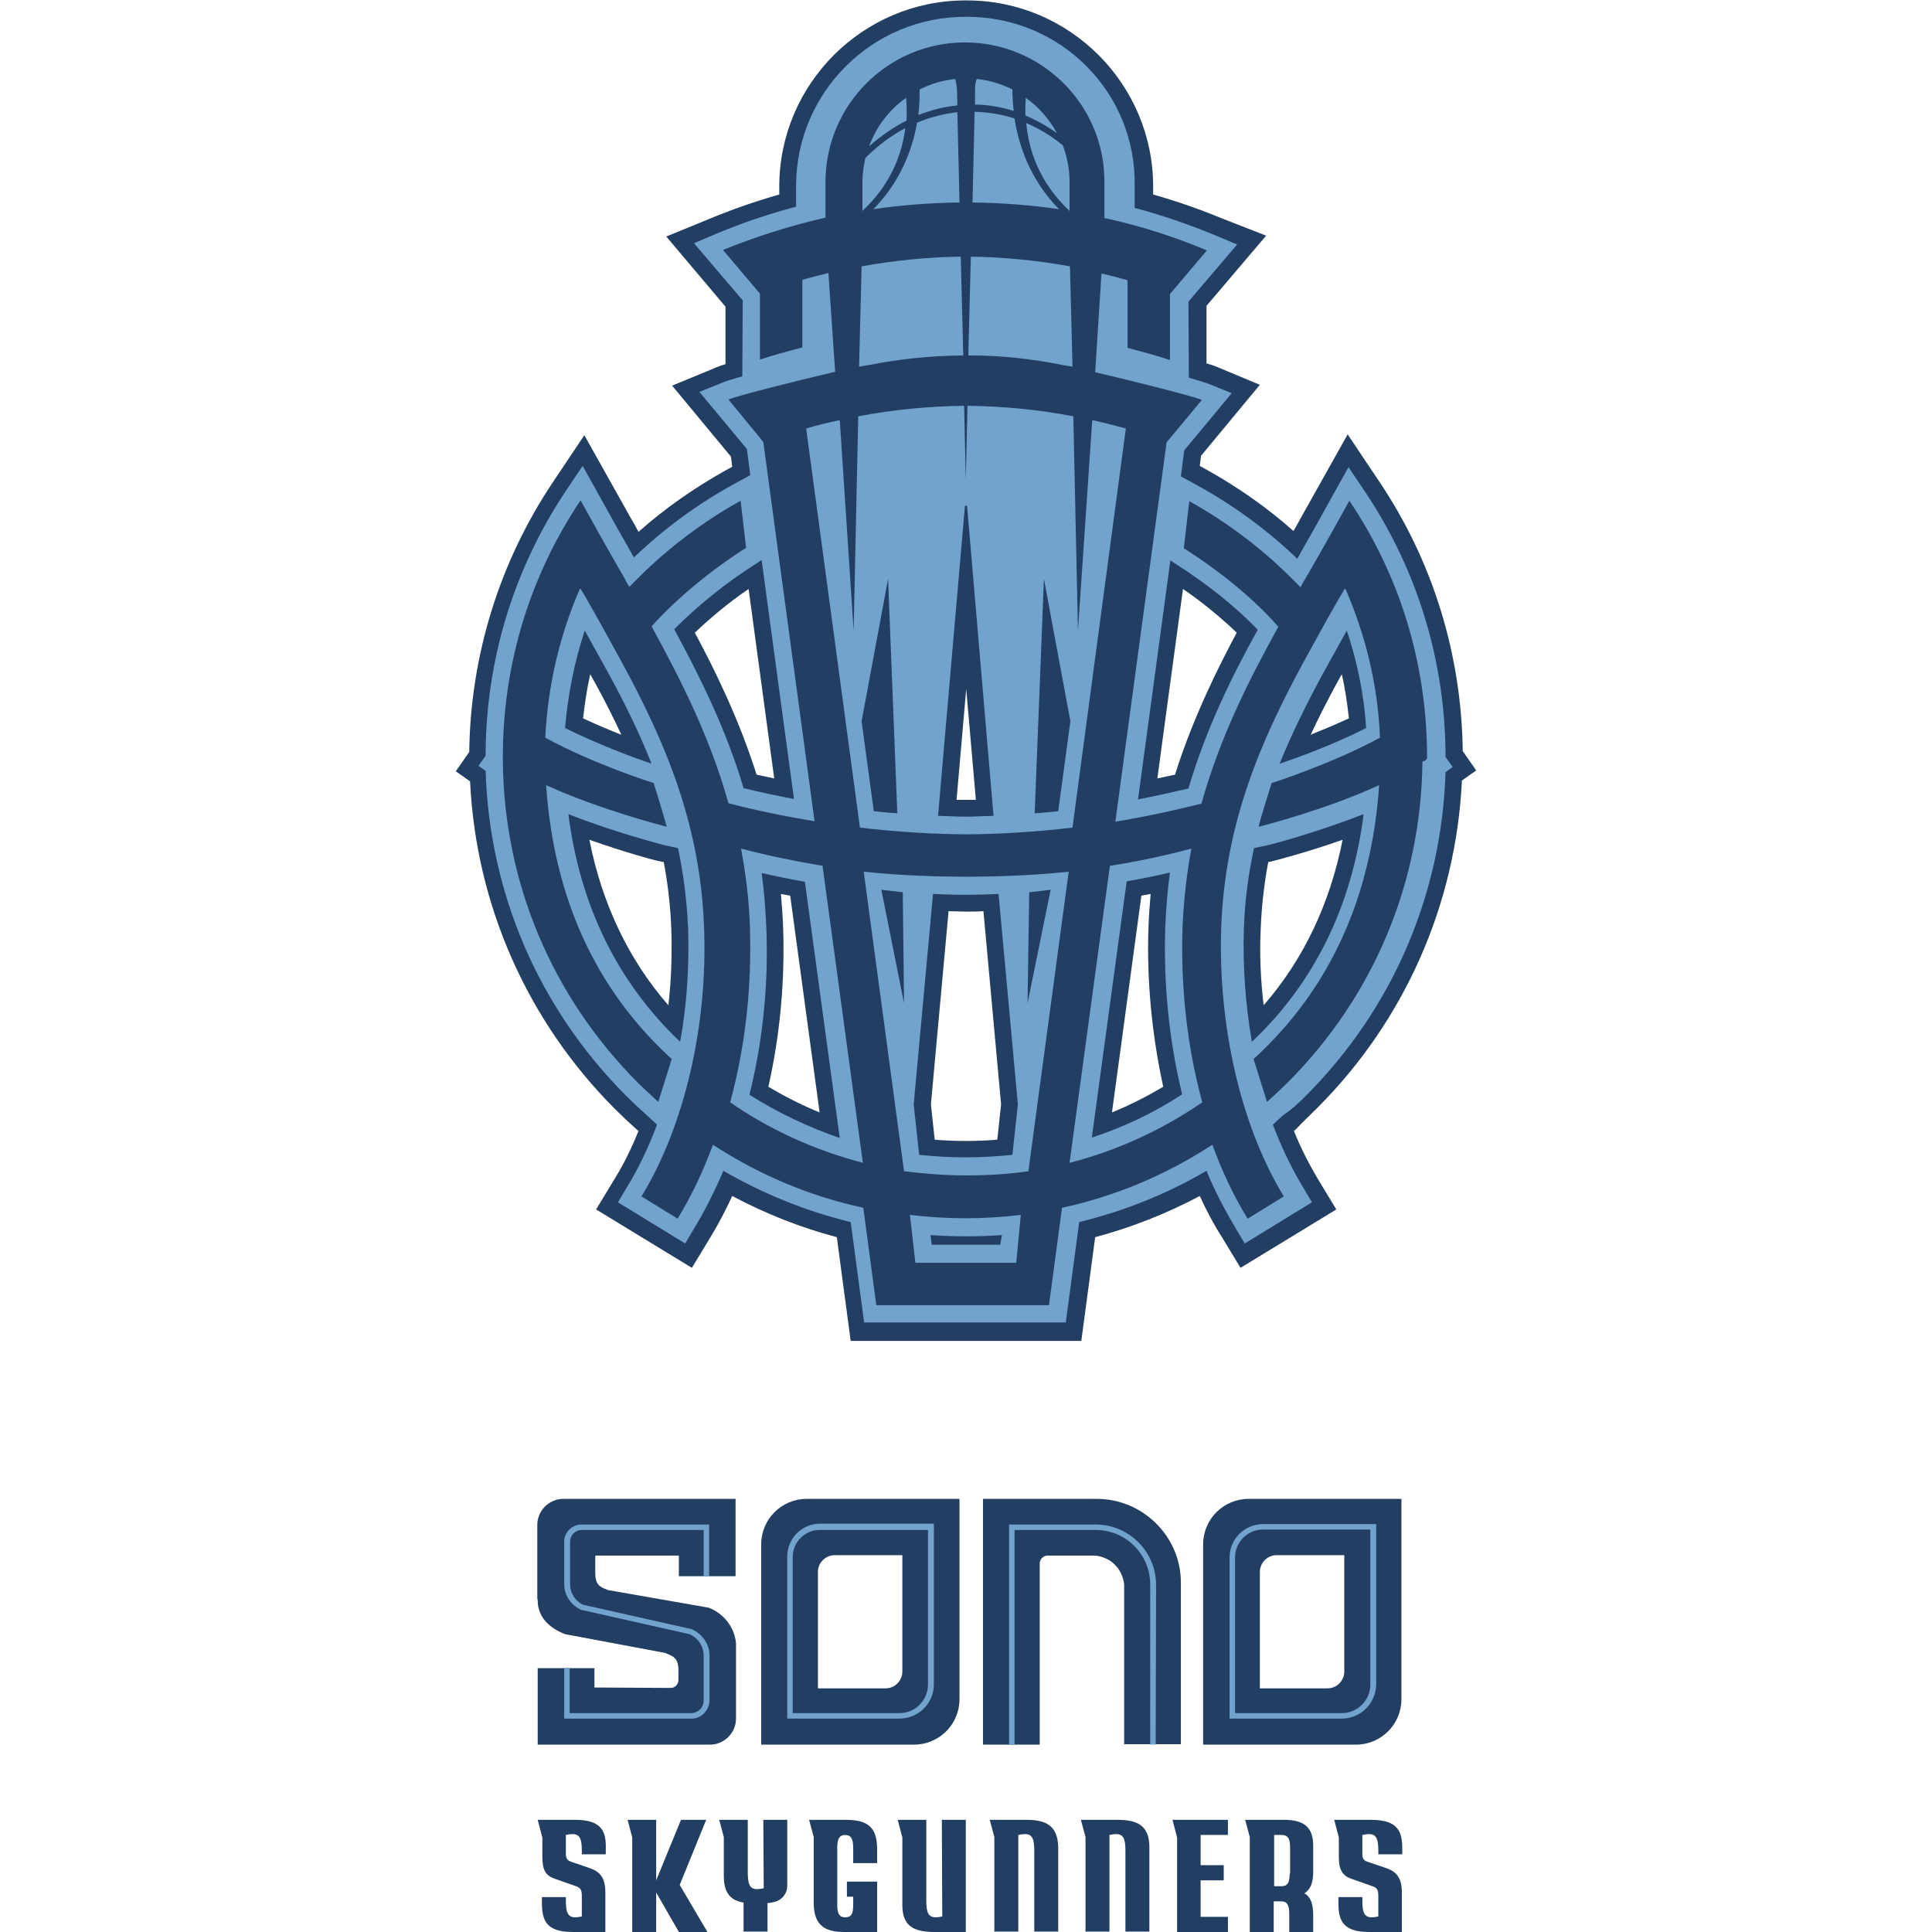 <?xml version="1.0" encoding="utf-8"?>
<!-- Generator: Adobe Illustrator 27.9.4, SVG Export Plug-In . SVG Version: 9.03 Build 54784)  -->
<svg version="1.1" id="_레이어_1" xmlns="http://www.w3.org/2000/svg" xmlns:xlink="http://www.w3.org/1999/xlink" x="0px"
	 y="0px" viewBox="0 0 459.9 459.9" style="enable-background:new 0 0 459.9 459.9;" xml:space="preserve">
<style type="text/css">
	.st0{fill:#223E63;}
	.st1{fill:#72A3CD;}
</style>
<g>
	<path class="st0" d="M313.6,263.7c20.8-20.8,33-48.5,34.4-77.9l3.4-2.4l-3.2-4.6c-0.3-23-7.1-45.2-19.9-64.2l-7.5-11.2l-11.1,19.8
		c-0.6,1.1-1.2,2.2-1.8,3.2c-6.3-5.6-13.2-10.4-20.5-14.5l-1.8-1l0.3-2.4l14-16.9l-10.3-4.3c-0.5-0.2-1.3-0.5-2.4-0.8l0-13.7
		l14.2-16.7L290.9,52c-5.3-2.2-10.8-4.1-16.4-5.7v-1.9c0-24.4-19.9-44.3-44.3-44.3h-0.2h-0.2c-24.4,0-44.3,19.9-44.3,44.3v1.9
		c-5.6,1.6-11.1,3.5-16.4,5.7l-10.5,4.3L172.7,73l0,13.7c-1.1,0.3-1.8,0.6-2.3,0.8L160,91.8l14,16.9l0.3,2.4l-1.8,1
		c-7.3,4.1-14.2,8.9-20.5,14.5c-0.6-1.1-1.2-2.2-1.8-3.2l-11.1-19.8l-7.5,11.2c-12.7,19-19.6,41.2-19.9,64.2l-3.2,4.6l3.4,2.4
		c1.4,29.4,13.6,57,34.4,77.9c1.6,1.6,3.4,3.3,5.3,5l0.4,0.3c-1.7,4.2-3.6,8.1-5.8,11.6l-4.3,7.1l22.8,13.9l4.3-7.1
		c1.9-3.1,3.7-6.5,5.3-10c7.9,4.2,16.2,7.5,24.9,9.8l3.3,24.7h54.9l3.3-24.7c8.6-2.3,17-5.6,24.9-9.8c1.6,3.5,3.4,6.9,5.4,10
		l4.3,7.1l22.8-13.9l-4.3-7.1c-2.1-3.5-4.1-7.4-5.8-11.6l0.4-0.3C310.2,267,312,265.3,313.6,263.7L313.6,263.7z M300.1,221.2
		c0.2-5.3,0.8-10.7,1.8-16l0.6-0.1c1.2-0.3,8.6-2.2,17.1-5.2c-3,15.2-9.3,28.5-18.8,39.4C300.1,233.3,299.8,227.3,300.1,221.2
		L300.1,221.2z M312,174.9c1.8-3.9,3.9-8,6.5-12.8l0.9-1.6c0.8,3.4,1.3,6.9,1.7,10.5C318.3,172.3,315.2,173.6,312,174.9L312,174.9z
		 M276.9,258.7c-3.9,2.3-8,4.4-12.2,6.1l7-51.6c0.7-0.1,1.5-0.3,2.2-0.4c-0.2,2.5-0.4,5-0.5,7.5
		C272.9,233.1,274.2,246.4,276.9,258.7z M275.5,185.3l6.1-45.1c4.7,3.2,9,6.8,12.8,10.4c-4.4,8.2-10.4,20.2-14.7,33.8
		C278.3,184.7,276.9,185,275.5,185.3L275.5,185.3z M237.4,271.3c-5.1,0.4-9.9,0.4-14.9,0l-0.9-8.4l4.2-46c1.2,0,2.6,0.1,4.2,0.1
		c1.6,0,2.9,0,4.1-0.1l4.2,46L237.4,271.3L237.4,271.3z M229.9,190.4L229.9,190.4c-0.7,0-1.4,0-2.2,0l2.3-26.4l2.3,26.4
		C231.4,190.4,230.7,190.4,229.9,190.4z M178.2,140.2l6.1,45.1c-1.4-0.3-2.8-0.6-4.2-0.9c-4.3-13.6-10.3-25.6-14.7-33.8
		C169.2,147,173.5,143.4,178.2,140.2z M186.4,220.3c-0.1-2.5-0.3-5-0.5-7.5c0.7,0.1,1.4,0.3,2.2,0.4l7,51.6
		c-4.2-1.7-8.3-3.8-12.2-6.1C185.7,246.4,186.9,233.1,186.4,220.3L186.4,220.3z M138.8,171c0.4-3.5,0.9-7,1.7-10.5l0.9,1.6
		c2.6,4.7,4.7,8.9,6.5,12.8C145.1,173.8,142,172.5,138.8,171L138.8,171z M157.4,205.1l0.6,0.1c1,5.3,1.6,10.6,1.8,16
		c0.2,6,0,12.1-0.7,18.1c-9.5-10.9-15.8-24.2-18.8-39.4C148.8,202.9,156.1,204.9,157.4,205.1L157.4,205.1z"/>
	<path class="st1" d="M310.8,260.9c20.7-20.7,32.4-48,33.3-77.1l1.7-1.2l-1.7-2.4c0-22.7-6.7-44.6-19.2-63.2l-3.9-5.8l-7.9,14.2
		c-1.4,2.5-2.9,5.1-4.3,7.6c-7.1-6.8-15-12.6-23.5-17.3l-4.2-2.3l0.8-6.2l11.3-13.6l-5.4-2.2c-0.8-0.3-2.5-0.8-4.8-1.5l-0.1-18.1
		l11.6-13.6l-5.5-2.3c-6.1-2.5-12.4-4.7-18.9-6.4V49c0,0,0-3.3,0-4.7C270.5,22,252.5,4,230.2,4c-0.1,0-0.2,0-0.2,0s-0.2,0-0.2,0
		c-22.3,0-40.3,18.1-40.3,40.3c0,1.5,0,4.7,0,4.7v0.2c-6.4,1.7-12.7,3.8-18.9,6.4l-5.4,2.3l11.6,13.6l-0.1,18.1
		c-2.3,0.6-4.1,1.2-4.8,1.5l-5.4,2.2l11.3,13.6l0.8,6.2l-4.2,2.3c-8.5,4.7-16.4,10.5-23.5,17.3c-1.4-2.5-2.9-5.1-4.3-7.6l-7.9-14.2
		l-3.9,5.8c-12.5,18.7-19.2,40.5-19.2,63.2l-1.7,2.4l1.7,1.2c0.9,29.2,12.7,56.5,33.3,77.2c1.6,1.6,3.3,3.2,5.1,4.8l2.4,2.2
		c-2,5.4-4.4,10.4-7.1,14.8l-2.2,3.7l16,9.8l2.2-3.7c2.5-4.1,4.8-8.7,6.9-13.6c9.5,5.5,19.6,9.6,30.3,12.2l3.2,23.9h48l3.2-23.9
		c10.7-2.6,20.9-6.7,30.3-12.2c2,4.9,4.4,9.4,6.9,13.6l2.2,3.7l16-9.8l-2.2-3.7c-2.7-4.5-5.1-9.5-7.1-14.8l2.4-2.2
		C307.5,264.1,309.2,262.5,310.8,260.9L310.8,260.9z M139.2,150.1l5.6,10.1c3.7,6.8,7.3,14,10.3,21.6c-3.8-1.3-12.6-4.5-20.6-8.5
		C135.2,165.4,136.7,157.6,139.2,150.1z M161.9,248c-14.8-14.1-23.8-32.2-26.6-54.2c10.9,4.3,21.8,7.1,22.9,7.4l3.2,0.7
		c1.3,6.1,2.1,12.4,2.4,19.2C164.1,230.1,163.5,239.3,161.9,248L161.9,248z M160.5,149.8c5.3-5.4,12.3-11.1,19.6-15.7l1.2-0.8
		l7.7,56.9c-4.1-0.8-8.1-1.6-12-2.6C172.8,173.4,166.4,160.7,160.5,149.8L160.5,149.8z M178.4,260.6c3.2-12.8,4.6-26.6,4-40.1
		c-0.2-4.2-0.5-8.5-1.1-12.7c3.4,0.8,6.9,1.5,10.3,2.1l8.3,61C192.4,268.3,185.2,264.9,178.4,260.6L178.4,260.6z M229.7,120.4h0.5
		l6.3,73.8c-3.1,0.1-4.8,0.2-6.6,0.2c-1.8,0-3.5-0.1-6.6-0.2L229.7,120.4L229.7,120.4z M205.1,171.7l6.3-33.9l2.2,55.8
		c-1.8-0.1-3.7-0.3-5.6-0.5C208,193.1,205.1,171.7,205.1,171.7z M209.8,211.8l5.1,0.6l0.3,26.4L209.8,211.8z M238.1,296.3h-16.3
		l-0.3-2.3c2.8,0.2,5.6,0.3,8.5,0.3c2.8,0,5.7-0.1,8.5-0.3L238.1,296.3z M241,274.9c-3.8,0.4-7.5,0.6-11.1,0.6
		c-3.6,0-7.2-0.2-11.1-0.6l-1.3-12l4.6-50.1c2.7,0.1,4.7,0.2,7.8,0.2c0,0,0,0,0,0s0,0,0,0c3,0,5.1-0.1,7.8-0.2l4.6,50.1L241,274.9z
		 M244.6,238.8l0.4-26.4l5.1-0.6L244.6,238.8z M251.9,193.1c-1.9,0.2-3.8,0.4-5.6,0.5l2.2-55.8l6.3,33.9L251.9,193.1z M315,160.2
		l5.6-10.1c2.5,7.5,4.1,15.3,4.6,23.2c-8,4.1-16.8,7.2-20.6,8.5C307.7,174.2,311.3,167,315,160.2z M259.9,270.8l8.3-61
		c3.4-0.6,6.9-1.3,10.3-2.1c-0.6,4.2-0.9,8.5-1.1,12.7c-0.5,13.6,0.9,27.4,4,40.1C274.7,264.9,267.5,268.3,259.9,270.8L259.9,270.8z
		 M282.9,187.7c-3.9,0.9-7.9,1.8-12,2.6l7.7-56.9l1.2,0.8c7.3,4.6,14.3,10.2,19.6,15.7C293.4,160.7,287.1,173.4,282.9,187.7
		L282.9,187.7z M298,248c-1.5-8.7-2.2-17.9-1.9-26.9c0.2-6.8,1.1-13.1,2.4-19.2l3.2-0.7c1.1-0.2,11.9-3.1,22.9-7.4
		C321.8,215.8,312.8,234,298,248L298,248z"/>
	<path class="st0" d="M339.7,180.2c0-22-6.4-43.1-18.5-61l-4.5,8.1c-2,3.5-4,7.1-6,10.5c-0.4,0.7-0.8,1.3-1.1,2
		c-0.7-0.7-1.4-1.4-2.1-2.1c-7.4-7.4-15.6-13.5-24.4-18.4l-1.3,11.2c7.9,5,16.4,11.7,22.5,18.7c-7.2,13-14,26.6-18.3,42.1
		c-6.4,1.6-13.3,3.1-20.5,4.3l12.2-90.3l8.4-10.1c-2.1-0.9-16-4.4-25.4-6.6l1.5-23.5c2.1,0.5,4.1,1,6.2,1.6l0,16.1
		c3.4,0.9,6.8,1.8,10.1,2.9l0-15.7l8.8-10.4c-7.9-3.3-16-5.9-24.4-7.7l0-8.8V43c-0.1-18.2-15-32.9-33.2-32.9s-33,14.7-33.2,32.9v0
		l0,8.8c-8.3,1.9-16.5,4.5-24.4,7.7l8.8,10.4l0,15.7c3.3-1.1,6.7-2,10.1-2.9l0-16.1c2.1-0.6,4.1-1.1,6.2-1.6l1.6,23.5
		c-9.4,2.2-23.3,5.7-25.4,6.6l8.3,10.1l12.2,90.3c-7.1-1.2-14.1-2.6-20.5-4.3c-4.3-15.4-11.1-29-18.3-42.1
		c6.2-6.9,14.6-13.7,22.5-18.7l-1.3-11.2c-8.8,4.9-17.1,11.1-24.4,18.4c-0.7,0.7-1.4,1.4-2.1,2.1c-0.4-0.7-0.8-1.3-1.1-2
		c-2-3.4-4-7-6-10.5l-4.5-8.1c-12,17.9-18.5,38.9-18.5,61c0,0.4,0,0.8,0,1.2l0,0c0,0,0,0,0,0c0.3,28.9,11.7,55.9,32.1,76.4
		c1.6,1.6,3.3,3.1,4.9,4.6l3.2-10.2c-18.4-16.8-28.1-38.8-29.9-65.2c12.7,5.8,27.9,9.7,28.7,9.9c-0.8-3-2.4-8.2-3.1-10.4
		c0,0-14.1-4.4-25.8-10.8c0.6-12.6,3.5-24.6,8.3-35.6c0.5,0.9,1.1,1.7,1.6,2.7c1,1.7,1.9,3.4,2.9,5.1l0,0l5.4,9.8l0,0
		c10.3,19,18.7,38.4,19.6,63.2c0.9,23.4-4.7,47.3-14.9,64l8.6,5.3c3.3-5.4,6.1-11.3,8.4-17.6c11.1,7.2,22.9,12.2,35.8,15l3.1,23.2
		h41.1l3.1-23.2c12.9-2.8,24.7-7.8,35.8-15c2.3,6.3,5.1,12.3,8.4,17.6l8.6-5.3c-10.2-16.7-15.7-40.6-14.9-64
		c0.9-24.8,9.3-44.2,19.6-63.2l0,0l5.4-9.8l0,0c1-1.7,1.9-3.4,2.9-5.1c0.5-0.9,1.1-1.8,1.6-2.7c4.8,11,7.8,23,8.3,35.6
		c-11.6,6.3-25.8,10.8-25.8,10.8c-0.7,2.3-2.4,7.5-3.1,10.4c0.9-0.2,16.1-4.1,28.7-9.9c-1.8,26.3-11.5,48.4-29.9,65.2l3.2,10.2
		c1.7-1.5,3.3-3,4.9-4.6c20.4-20.4,31.8-47.5,32.1-76.4c0,0,0,0,0,0l0,0C339.7,181,339.7,180.6,339.7,180.2L339.7,180.2z
		 M255.3,87.3c-0.9-0.2-1.7-0.3-2.3-0.4c-7.5-1.5-14.7-2.3-22.5-2.3l0.6-23.5c7.9,0.1,15.8,0.9,23.6,2.3L255.3,87.3L255.3,87.3z
		 M254.6,43.3L254.6,43.3l0,6.9c-7.5-7-9.8-15-10.3-20.9c3.1,1.3,6,3.1,8.7,5.3C254,37.3,254.6,40.2,254.6,43.3L254.6,43.3z
		 M244.2,23.3c3.1,2.2,5.6,5.1,7.4,8.4c-2.4-1.7-4.9-3.1-7.5-4.2C244,25.8,244.1,24.4,244.2,23.3z M232.1,21.2
		c0-0.8,0.1-1.6,0.4-2.4c3,0.3,5.9,1.2,8.5,2.5c0,1.5,0.1,3.2,0.3,5.1c-3-0.9-6-1.5-9.2-1.5L232.1,21.2L232.1,21.2z M241.5,28.2
		c1,6.4,3.7,14.6,10.6,21.6c-6.7-1-13.6-1.5-20.6-1.6l0.5-21.6C235.2,26.7,238.4,27.2,241.5,28.2z M218.9,21.3
		c2.6-1.3,5.4-2.2,8.5-2.5c0.2,0.8,0.3,1.6,0.4,2.4l0.1,3.9c-3.2,0.3-6.3,1.1-9.3,2.3C218.9,25,218.9,23,218.9,21.3z M215.7,23.3
		c0.1,1.3,0.2,3.2,0.1,5.4c-3.2,1.6-6.1,3.7-8.9,6.1C208.6,30.1,211.7,26.1,215.7,23.3L215.7,23.3z M206,37.6
		c2.9-2.9,6.1-5.3,9.5-7.1c-0.7,5.7-3.2,13.2-10.2,19.7l0-6.8v-0.1C205.3,41.3,205.6,39.4,206,37.6z M218.3,29.2
		c3.1-1.3,6.3-2.1,9.6-2.5l0.5,21.5c-7,0.1-13.8,0.6-20.5,1.6C214.4,43.2,217.2,35.5,218.3,29.2L218.3,29.2z M205.1,63.4
		c7.8-1.4,15.7-2.2,23.6-2.3l0.6,23.5c-7.7,0.1-14.9,0.8-22.5,2.3c-0.6,0.1-1.3,0.2-2.3,0.4L205.1,63.4L205.1,63.4z M191.9,102
		c2.6-0.8,5.3-1.4,8-2l3.3,50.1l1.1-51c8.3-1.6,16.8-2.4,25.2-2.5l0.4,17.6l0.4-17.6c8.5,0.1,16.9,0.9,25.2,2.5l1.1,51L260,100
		c2.7,0.6,5.4,1.3,8,2L255.3,197c-8.1,1-18.1,1.6-25.3,1.6c0,0,0,0,0,0s0,0,0,0c-7.2,0-17.2-0.6-25.3-1.6L191.9,102L191.9,102z
		 M173.8,262.4c3.6-13.1,5.2-27.4,4.7-41.9c-0.2-6.5-1-12.6-2.1-18.5c6.4,1.7,12.9,3,19.4,4.1l9.6,70.7
		C193.9,273.8,183.2,268.9,173.8,262.4z M241.9,300.6h-24l-1.3-11.4c4.2,0.5,8.9,0.8,13.2,0.8c0,0,0,0,0,0s0,0,0,0
		c4.3,0,9-0.3,13.2-0.8L241.9,300.6z M244.8,278.8c-4.7,0.7-9.9,1-14.8,1c0,0,0,0,0,0s0,0,0,0c-4.8,0-10.1-0.4-14.8-1l-9.6-71.3
		c9.2,1,19,1.2,24.4,1.2c0,0,0,0,0,0s0,0,0,0c5.4,0,15.2-0.2,24.4-1.2L244.8,278.8z M254.6,276.8l9.6-70.7c6.5-1,13-2.4,19.4-4.1
		c-1.1,5.9-1.8,12.1-2.1,18.5c-0.5,14.4,1.1,28.8,4.7,41.9C276.7,268.9,266,273.9,254.6,276.8L254.6,276.8z"/>
	<path class="st0" d="M261.1,356.8h-27.1v58.5h13.5v-43.1c0-1,0.8-1.9,1.9-1.9h11.1c1.5,0,3.6,0.9,4.6,1.9l0.6,0.6
		c1,1,1.9,3.2,1.9,4.6v37.8h13.5v-38.5C281.1,365.8,272.1,356.8,261.1,356.8L261.1,356.8z"/>
	<path class="st1" d="M275.1,415.3h-1.3v-38.1c0-7.2-5.8-13-13-13h-19.3v51.1h-1.3v-52.4h20.6c7.9,0,14.4,6.4,14.4,14.4L275.1,415.3
		L275.1,415.3z"/>
	<path class="st0" d="M161.6,370.3l0,4.9h13.5v-18.4h-41c-3.4,0-6.2,2.8-6.2,6.2v17.7h0.1c0,0.3,0,0.5,0,0.5
		c0.1,3.9,2.9,6.4,6.5,7.8l24,4.5l0.1,0.1c1.6,0.6,2.9,1.1,2.9,4v2.3c0,1-0.8,1.9-1.8,1.9l-18.2-0.1l0-4.6h-13.5v18.2h41
		c3.4,0,6.2-2.8,6.2-6.2v-17.7h0c0-0.2,0-0.3,0-0.3c-0.4-3.8-2.9-7-6.5-8.4l-24-4.2l-0.2-0.1c-1.6-0.6-2.8-1.1-2.8-3.9v-4.2
		L161.6,370.3L161.6,370.3z"/>
	<path class="st1" d="M164.5,409.1h-30.2V397h1.3v10.8h28.9c1.6,0,3-1.3,3-3v-10.7c0-2.2-1.3-4.2-3.4-5.1l-25.8-5.8
		c-2.4-1.1-4-3.5-4-6.1V367c0-2.3,1.9-4.1,4.1-4.1h30.4v12.3h-1.3v-11h-29c-1.6,0-2.8,1.3-2.8,2.8v10.1c0,2.1,1.2,4,3.1,4.9
		l25.8,5.8c2.6,1.1,4.3,3.6,4.3,6.3v10.7C168.8,407.2,166.9,409.2,164.5,409.1L164.5,409.1z"/>
	<path class="st0" d="M192,356.8c-5.9,0-10.8,4.8-10.8,10.8v47.7h36.4c5.9,0,10.8-4.8,10.8-10.8v-47.7H192z M214.8,397.9
		c0,2.2-1.8,4-4,4h-16.1v-27.7c0-2.2,1.8-4,4-4h16.1V397.9z"/>
	<path class="st1" d="M214.1,409.1h-26.7v-38.6c0-4.3,3.5-7.8,7.8-7.8h27.1V401C222.3,405.5,218.6,409.1,214.1,409.1L214.1,409.1z
		 M188.8,407.8h25.3c3.8,0,6.8-3.1,6.8-6.8v-36.8h-25.8c-3.5,0-6.4,2.9-6.4,6.4V407.8L188.8,407.8z"/>
	<path class="st0" d="M297.2,356.8c-5.9,0-10.8,4.8-10.8,10.8v47.7h36.4c5.9,0,10.8-4.8,10.8-10.8v-47.7H297.2L297.2,356.8z
		 M320,397.9c0,2.2-1.8,4-4,4h-16.1v-27.7c0-2.2,1.8-4,4-4H320V397.9z"/>
	<path class="st1" d="M319.4,409.1h-26.7v-38.4c0-4.4,3.6-7.9,8-7.9h26.9v38.2C327.5,405.5,323.9,409.1,319.4,409.1L319.4,409.1z
		 M294,407.8h25.4c3.7,0,6.8-3,6.8-6.8v-36.9h-25.6c-3.6,0-6.6,3-6.6,6.6V407.8L294,407.8z"/>
	<path class="st0" d="M136.9,433.2H128l1.1,4.2v4.6c0,3.3,0.9,4.5,2.9,5.2l5.1,1.8c1.2,0.4,1.4,1,1.4,2.4v4.8
		c-0.5,0.1-1,0.2-1.6,0.2c-1.8,0-2.2-1.3-2.2-4v-0.8h-5.7v1.3c0,4.1,0.9,7,7.3,7l0,0h7.8v-9.5c0-4.2-2.1-5.1-3.7-5.7l-4.4-1.5
		c-0.9-0.3-1.3-0.8-1.3-1.9v-4.5c0.5-0.1,0.9-0.2,1.6-0.2c1.8,0,2.2,1.3,2.2,4v0.8h5.7v-1.3C144.3,436.1,143.4,433.2,136.9,433.2
		L136.9,433.2z"/>
	<path class="st0" d="M326.4,433.2h-8.8l1.1,4.2v4.6c0,3.3,1,4.5,2.9,5.2l5.1,1.8c1.2,0.4,1.4,1,1.4,2.4v4.8
		c-0.5,0.1-0.9,0.2-1.6,0.2c-1.8,0-2.2-1.3-2.2-4v-0.8h-5.7v1.3c0,4.1,0.9,7,7.3,7l0,0h7.8v-9.5c0-4.2-2.1-5.1-3.7-5.7l-4.4-1.5
		c-1-0.3-1.3-0.8-1.3-1.9v-4.5c0.5-0.1,1-0.2,1.6-0.2c1.8,0,2.2,1.3,2.2,4v0.8h5.7v-1.3C333.8,436.1,332.9,433.2,326.4,433.2
		L326.4,433.2z"/>
	<path class="st0" d="M181.8,449.5c-0.5,0.1-1.3,0.2-1.6,0.2c-1.9,0-2.2-1.5-2.2-4.3v-12.2h-5.7h-1.1l1.1,4.1v9.3
		c0,4.1,1.7,5.8,4.7,6.3v6.9h5.7V453c0.5,0,0.9-0.1,1.4-0.2c1.9-0.3,3.3-2,3.3-3.9v-15.7h-5.7L181.8,449.5L181.8,449.5z"/>
	<path class="st0" d="M201.4,433.2h-0.2c0,0,0,0,0,0l0,0h-8.6l1.1,4.1V453c0,5.6,3,6.9,7.3,6.9l0,0h0.3h7.5v-12h-7.2v3.6h1.5v1.9
		c0,2.3-0.5,3-1.9,3c-1.3,0-1.9-0.7-1.9-3v-13.5c0-2.3,0.6-3.1,1.9-3.1c1.3,0,1.9,0.8,1.9,3.1v3.6h5.7v-3.6
		C208.7,435.1,206.7,433.2,201.4,433.2L201.4,433.2z"/>
	<path class="st0" d="M224.3,456.2c-0.5,0.1-0.9,0.2-1.6,0.2c-1.8,0-2.2-1.3-2.2-4v-19.2h-5.7h-1.1l1.1,4.2l0,0v16.1
		c0,5,2.7,6.3,7.3,6.4l0,0h7.8v-26.7h-5.7L224.3,456.2L224.3,456.2z"/>
	<path class="st0" d="M244.3,433.2c0,0-0.1,0-0.1,0l0,0h-8.6l1.1,4.1v22.5h5.7v-23c0.5-0.1,0.9-0.2,1.6-0.2c1.8,0,2.2,1.3,2.2,4
		v19.2h5.7v-20.3C251.7,434.5,248.9,433.2,244.3,433.2L244.3,433.2z"/>
	<path class="st0" d="M266,433.2c0,0-0.1,0-0.1,0l0,0h-8.6l1.1,4.1v22.5h5.7v-23c0.5-0.1,1-0.2,1.6-0.2c1.8,0,2.2,1.3,2.2,4v19.2
		h5.7v-20.3C273.5,434.5,270.7,433.2,266,433.2L266,433.2z"/>
	<polygon class="st0" points="280.2,433.2 279.1,433.2 280.2,437.4 280.2,459.9 292.3,459.9 292.3,456.3 285.8,456.3 285.8,447.6 
		291.3,447.6 291.3,444 285.8,444 285.8,436.8 292.3,436.8 292.3,433.2 280.2,433.2 	"/>
	<path class="st0" d="M305.6,433.2h-8.1h-1.1l1.1,4.1v22.6h5.7v-7.3h1.7c1.4,0,2,0.7,2,3v4.3h5.7V456c0-2.6-0.5-4.4-2.1-5.3
		c1.5-1,2.1-2.5,2.1-5.3v-5.7C312.7,435,310.5,433.2,305.6,433.2L305.6,433.2z M307,446c0,2.3-0.6,3-2,3h-1.7v-12.2h1.7
		c1.5,0,2.1,0.7,2.1,3V446L307,446z"/>
	<polygon class="st0" points="168.4,459.9 161.8,448.7 168.1,433.2 162.1,433.2 156.2,447.6 156.2,447.6 156.2,444 156.2,433.2 
		150.5,433.2 150.5,433.2 149.4,433.2 150.5,437.4 150.5,459.9 156.2,459.9 156.2,450.5 161.6,459.9 	"/>
</g>
</svg>
